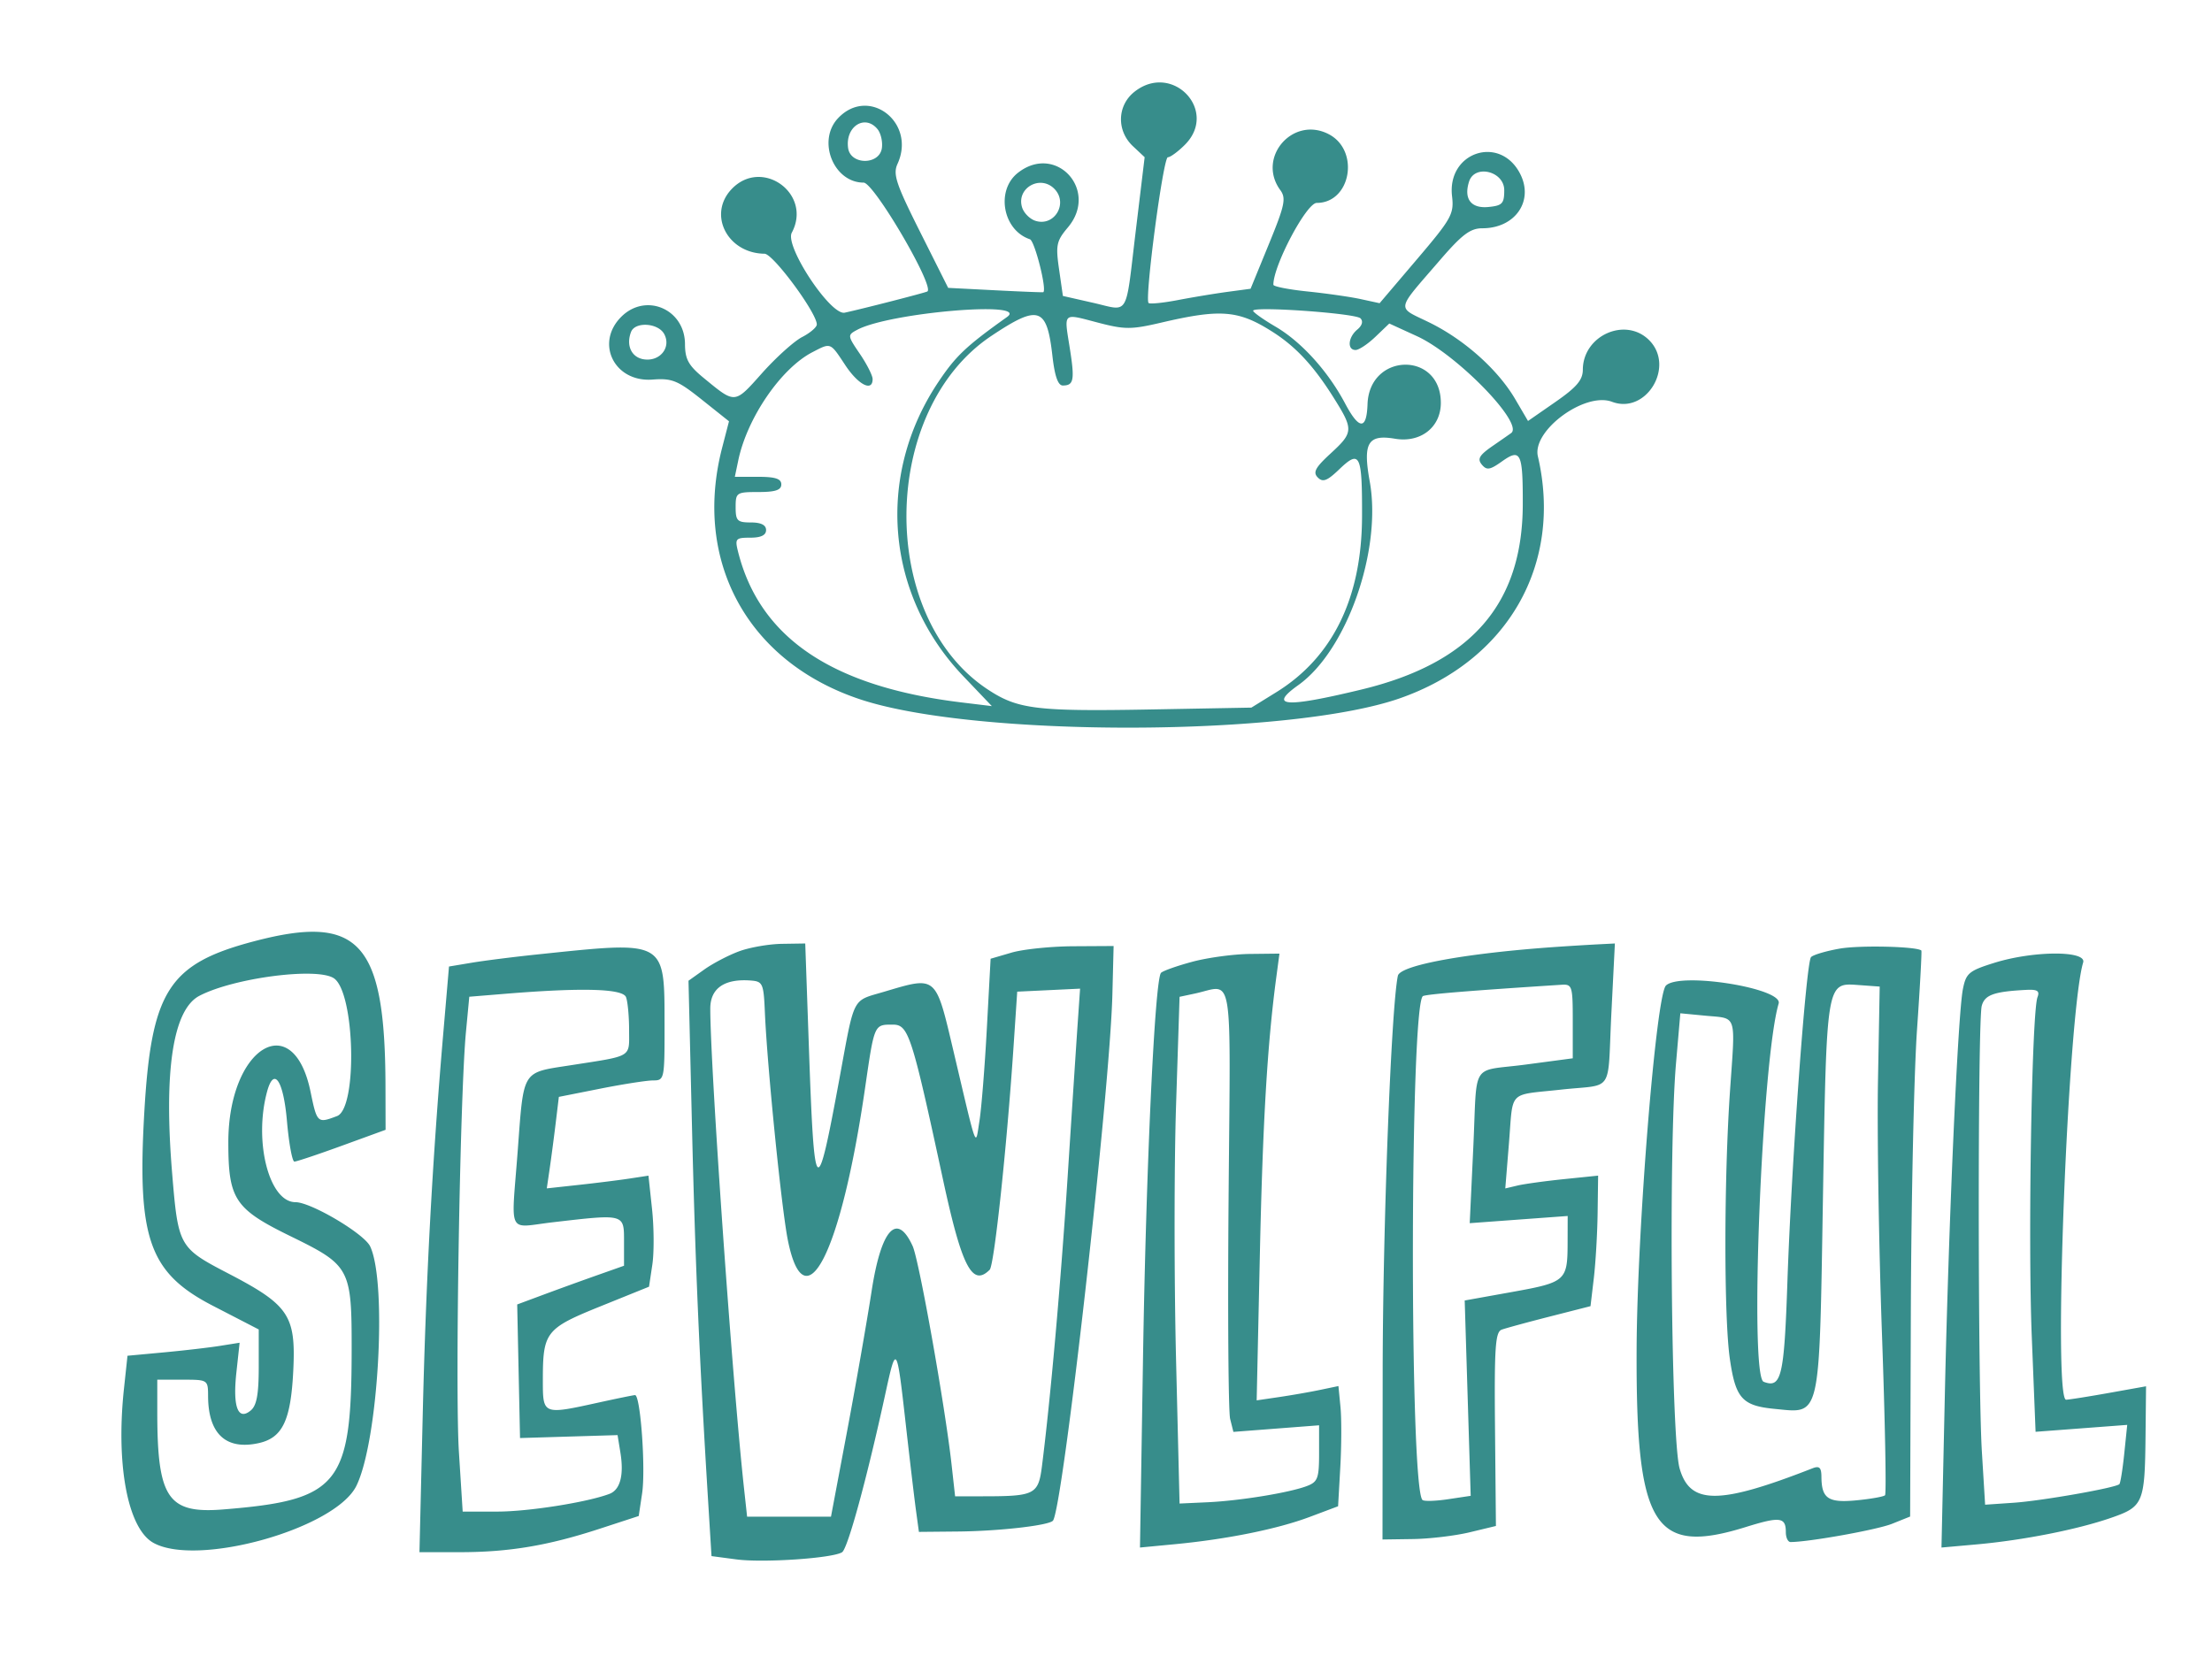 <svg xmlns="http://www.w3.org/2000/svg" width="400" height="300.917">
  <path fill="#378D8B" fill-rule="evenodd" d="M205.17 16.58c-3.158 2.484-3.296 7.046-.3 9.861l2.119 1.99-1.618 13.418c-1.908 15.827-1.066 14.424-7.75 12.906l-5.415-1.229-.695-4.835c-.628-4.363-.472-5.102 1.603-7.567 5.659-6.726-2.175-15.269-9.045-9.865-4.036 3.175-2.734 10.379 2.171 12.014.87.29 3.096 9.088 2.422 9.573-.071.052-3.971-.103-8.666-.344l-8.536-.438-5.077-10.123c-4.371-8.716-4.938-10.427-4.078-12.314 3.422-7.511-5.232-14.132-10.769-8.238-3.82 4.066-.804 11.639 4.635 11.639 1.86 0 12.836 18.725 11.537 19.68-.286.21-11.703 3.144-14.956 3.843-2.551.548-10.876-12.025-9.574-14.459 3.776-7.056-5.43-13.689-10.908-7.859-4.312 4.59-.722 11.58 5.987 11.658 1.561.018 9.449 10.697 9.449 12.792 0 .497-1.194 1.521-2.655 2.276-1.46.755-4.729 3.701-7.265 6.545-4.989 5.598-4.778 5.58-10.476.903-2.813-2.309-3.427-3.412-3.44-6.184-.031-6.33-7.101-9.35-11.526-4.925-4.773 4.772-1.239 11.873 5.649 11.352 3.53-.267 4.549.147 8.91 3.622l4.925 3.924-1.235 4.763c-5.35 20.626 4.705 38.878 25.109 45.576 20.891 6.858 77.386 6.733 97.365-.214 19.604-6.818 29.576-24.26 25.033-43.787-1.084-4.661 8.505-11.715 13.408-9.865 6.19 2.337 11.452-6.407 6.709-11.149-4.276-4.276-11.961-.849-11.989 5.347-.009 1.861-1.122 3.17-4.961 5.835l-4.951 3.436-2.313-3.947c-3.139-5.356-9.22-10.782-15.563-13.885-5.964-2.918-6.15-1.856 1.979-11.288 3.979-4.615 5.469-5.734 7.643-5.734 5.948 0 9.364-4.956 6.815-9.886-3.652-7.062-13.229-3.886-12.299 4.079.376 3.224-.089 4.061-6.347 11.419l-6.753 7.941-3.409-.741c-1.875-.407-6.195-1.027-9.601-1.378-3.406-.351-6.195-.9-6.198-1.219-.029-3.451 5.983-14.802 7.84-14.802 6.191 0 7.836-9.5 2.154-12.438-6.486-3.354-13.045 4.238-8.744 10.12 1.084 1.482.818 2.739-2.065 9.773l-3.308 8.072-4.129.555c-2.27.305-6.328.976-9.017 1.491-2.689.515-5.074.752-5.299.527-.742-.742 2.644-26.357 3.485-26.357.453 0 1.836-1.013 3.075-2.252 6.147-6.147-2.233-15.003-9.092-9.608m-46.496 6.764c.605.729.965 2.277.8 3.44-.437 3.082-5.667 3.082-6.104 0-.55-3.878 3.019-6.193 5.304-3.44m113.344 11.06c0 2.411-.355 2.787-2.864 3.031-3.142.305-4.492-1.464-3.5-4.589 1.014-3.195 6.364-1.885 6.364 1.558m-81.376-.276c2.588 2.589.064 6.907-3.395 5.809-1.008-.32-2.094-1.406-2.413-2.413-1.098-3.46 3.22-5.984 5.808-3.396M182.11 57.33c-7.438 5.304-9.276 7.045-12.452 11.799-11.326 16.95-9.489 38.464 4.539 53.172l5.161 5.411-5.505-.669c-23.392-2.843-36.485-11.683-40.392-27.272-.588-2.347-.433-2.523 2.219-2.523 1.924 0 2.852-.448 2.852-1.376 0-.918-.917-1.377-2.752-1.377-2.447 0-2.752-.305-2.752-2.752 0-2.65.152-2.752 4.128-2.752 3.058 0 4.128-.357 4.128-1.376 0-1.023-1.078-1.376-4.201-1.376h-4.201l.624-2.982c1.612-7.692 7.732-16.625 13.398-19.555 3.389-1.752 3.188-1.832 5.957 2.353 2.357 3.561 4.937 4.871 4.937 2.507 0-.64-1.036-2.688-2.302-4.551-2.262-3.33-2.27-3.404-.472-4.366 5.802-3.106 31.244-5.28 27.086-2.315m48.09 2.743c4.172 2.672 7.395 6.159 10.992 11.896 3.6 5.742 3.571 6.238-.596 10.07-2.749 2.529-3.211 3.396-2.299 4.318.914.925 1.686.631 3.889-1.48 3.744-3.586 4.149-2.744 4.115 8.548-.044 14.699-5.297 25.459-15.511 31.775l-4.498 2.782-17.774.327c-21.172.39-24.464-.011-29.951-3.645-19.847-13.146-19.447-50.443.686-63.898 8.573-5.729 10.056-5.251 11.054 3.567.419 3.702 1.01 5.392 1.886 5.392 1.99 0 2.172-.981 1.257-6.773-1.042-6.594-1.38-6.291 5.122-4.593 4.831 1.261 5.988 1.26 11.429-.01 10.808-2.524 13.986-2.253 20.199 1.724m15.813-2.5c.527.526.312 1.303-.561 2.028-1.678 1.392-1.876 3.702-.319 3.702.603 0 2.222-1.078 3.596-2.395l2.5-2.394 5 2.289c7.231 3.31 19.365 15.779 17.048 17.517-.188.141-1.7 1.195-3.361 2.342-2.404 1.661-2.804 2.346-1.961 3.361.892 1.075 1.465.986 3.643-.564 3.393-2.416 3.795-1.583 3.769 7.809-.05 18.01-9.338 28.661-29.165 33.445-13.802 3.33-16.919 3.113-11.43-.795 8.789-6.259 15.166-24.456 12.916-36.861-1.262-6.961-.328-8.533 4.577-7.704 4.63.782 8.285-2.078 8.285-6.484 0-9.363-12.931-9.132-13.256.238-.164 4.701-1.512 4.658-4.052-.128-3.105-5.854-7.907-11.157-12.585-13.898-2.228-1.306-4.051-2.602-4.051-2.88 0-.848 18.494.459 19.407 1.372m-125.897 2.851c1.289 2.41-.76 4.98-3.644 4.571-2.263-.32-3.301-2.501-2.358-4.957.732-1.908 4.918-1.639 6.002.386M45.872 170.263c-15.415 4.077-18.527 8.972-19.788 31.113-1.291 22.679.912 28.855 12.415 34.796l8.29 4.281v6.726c0 5.003-.37 7.032-1.446 7.925-2.306 1.913-3.273-.634-2.599-6.844l.587-5.409-3.546.566c-1.951.311-6.513.841-10.138 1.178l-6.592.612-.639 5.969c-1.486 13.872.711 25.332 5.346 27.881 8.016 4.41 32.896-2.596 36.688-10.331 3.957-8.07 5.602-36.697 2.488-43.297-1.086-2.302-10.704-7.998-13.505-7.998-4.754 0-7.57-10.917-5.148-19.954 1.242-4.635 2.96-2.122 3.605 5.275.352 4.037.958 7.34 1.346 7.34.388 0 4.257-1.294 8.597-2.875l7.892-2.875-.018-7.905c-.06-26.085-4.741-31.225-23.835-26.174m87.804 1.786c-1.914.702-4.761 2.189-6.327 3.304l-2.847 2.027.638 26.677c.586 24.495 1.335 41.826 2.923 67.629l.6 9.759 4.506.597c4.847.643 17.334-.202 19.099-1.292 1.027-.635 4.501-13.356 7.848-28.736 1.96-9.005 2.048-8.874 3.658 5.431.732 6.502 1.57 13.576 1.862 15.72l.531 3.899 7.054-.067c7.4-.07 16.304-1.078 17.17-1.944 1.756-1.757 10.318-77.501 10.765-95.236l.22-8.716-7.339.043c-4.037.024-9.042.541-11.121 1.151l-3.782 1.107-.681 12.611c-.375 6.936-.977 14.469-1.339 16.739-.754 4.737-.323 5.896-4.689-12.614-3.264-13.84-2.99-13.606-12.586-10.756-5.846 1.736-5.251.574-8.041 15.703-4.137 22.434-4.549 22.023-5.518-5.502l-.667-18.941-4.229.065c-2.325.035-5.794.639-7.708 1.342m147.975-.804c-16.405 1.123-28.466 3.313-28.873 5.243-1.207 5.728-2.72 45.208-2.747 71.677L250 278.44l5.505-.079c3.027-.043 7.642-.593 10.255-1.222l4.75-1.143-.163-17.505c-.139-14.827.047-17.581 1.213-18.005.757-.275 4.679-1.344 8.715-2.374l7.34-1.873.597-5.046c.329-2.776.638-8.087.688-11.804l.091-6.759-6.193.635c-3.406.35-7.183.871-8.394 1.159l-2.201.523.661-8.151c.795-9.794-.312-8.651 9.418-9.72 9.732-1.069 8.363 1.014 9.109-13.863l.631-12.571-3.121.16c-1.717.089-4.979.288-7.25.443m51.022.327c-2.466.434-4.796 1.125-5.179 1.535-.903.968-3.544 37.279-4.276 58.781-.584 17.131-1.091 19.259-4.294 18.03-2.612-1.002-.347-58.101 2.714-68.413.823-2.774-17.879-5.754-20.385-3.248-1.792 1.793-5.208 44.181-5.301 65.78-.137 32.069 3.092 37.332 19.724 32.156 6.22-1.936 7.26-1.804 7.26.925 0 .98.383 1.781.851 1.781 3.314 0 15.659-2.216 18.344-3.293l3.282-1.316.129-36.915c.072-20.304.573-43.296 1.113-51.094.541-7.798.895-14.26.788-14.361-.793-.744-11.139-.988-14.77-.348m-235.425 1.045c-4.289.447-9.656 1.123-11.927 1.503l-4.128.69-1.059 12.366c-1.968 22.998-3.114 44.376-3.699 69.017l-.583 24.541h7.319c8.877 0 15.912-1.179 25.268-4.235l7.063-2.306.612-4.084c.668-4.45-.299-17.835-1.284-17.783-.335.018-3.293.622-6.573 1.344-10.129 2.228-10.092 2.243-10.092-4.069 0-8.684.501-9.325 10.426-13.336l8.774-3.546.598-3.985c.328-2.191.305-6.71-.051-10.041l-.649-6.057-3.356.514c-1.846.283-5.983.801-9.193 1.151l-5.837.638.523-3.57c.288-1.964.779-5.688 1.091-8.276l.568-4.705 7.498-1.488c4.124-.819 8.427-1.488 9.562-1.488 2.014.001 2.064-.242 2.052-9.862-.02-15.636.45-15.371-22.923-12.933m118.356 1.334c-2.77.745-5.315 1.647-5.654 2.004-1.122 1.184-2.703 35.006-3.258 69.727l-.548 34.214 6.332-.604c9.415-.898 18.532-2.742 24.334-4.921l5.159-1.939.401-7.087c.221-3.899.235-8.79.031-10.871l-.37-3.782-3.355.7c-1.845.385-5.172.966-7.393 1.292l-4.037.593.578-26.409c.525-24.003 1.352-37.983 2.96-50.033l.581-4.358-5.361.06c-2.949.034-7.629.67-10.4 1.414m144.983.209c-4.554 1.428-5.066 1.861-5.637 4.761-.911 4.633-2.572 42.063-3.268 73.643l-.602 27.334 6.341-.566c8.382-.748 18.175-2.68 24.275-4.789 5.901-2.039 6.158-2.652 6.286-15.002l.091-8.808-6.651 1.191c-3.658.655-7.167 1.212-7.798 1.239-2.419.102.307-69.946 3.077-79.08.664-2.189-9.037-2.142-16.114.077m-300.249 2.753c3.841 2.439 4.358 23.52.611 24.945-3.552 1.35-3.62 1.287-4.8-4.424-3.149-15.248-14.869-8.002-14.861 9.188.004 10.299 1.158 12.035 11.277 16.982 10.772 5.266 11.048 5.786 11.024 20.734-.04 24.237-2.261 26.98-23.222 28.669-10.013.807-11.927-2.021-11.927-17.628v-5.838h4.588c4.561 0 4.587.017 4.599 2.982.029 6.812 3.23 9.789 9.132 8.493 4.347-.955 5.842-4.105 6.278-13.233.471-9.858-.806-11.757-11.734-17.442-8.958-4.661-9.08-4.878-10.182-18.219-1.526-18.477.171-29.512 4.922-32.005 6.146-3.225 21.145-5.203 24.295-3.204m77.972 6.115c.422 9.853 3.02 35.642 4.158 41.284 3.076 15.252 9.611 2.397 13.952-27.444 1.703-11.708 1.633-11.547 5.022-11.547 2.845 0 3.419 1.774 9.1 28.107 3.396 15.741 5.281 19.373 8.425 16.229.816-.816 3.083-22.002 4.302-40.207l.676-10.092 5.684-.272 5.684-.272-.43 6.235c-.236 3.43-1.056 15.937-1.821 27.795-1.245 19.28-3.119 40.375-4.658 52.444-.631 4.946-1.341 5.322-10.074 5.342l-5.616.012-.637-5.734c-1.179-10.605-5.875-36.976-7.039-39.53-2.838-6.23-5.686-3.118-7.419 8.108-.858 5.551-2.862 17.007-4.455 25.459l-2.896 15.367h-15.169l-.574-5.275c-2.104-19.312-6.082-75.955-6.084-86.621-.001-3.669 2.56-5.439 7.339-5.07 2.143.165 2.309.539 2.53 5.682m146.094 1.669v6.716l-8.453 1.125c-10.205 1.359-8.782-.899-9.54 15.133l-.64 13.562 8.857-.651 8.858-.65-.014 4.942c-.019 6.779-.339 7.059-10.049 8.804l-8.56 1.538.541 17.665.542 17.665-4.116.617c-2.264.34-4.337.397-4.606.128-2.376-2.376-2.268-90.228.112-91.142.919-.352 8.743-.989 25.003-2.035 1.965-.126 2.065.191 2.065 6.583m55.195 10.716c-.171 9.335.151 29.93.716 45.767.564 15.837.815 29.004.559 29.261-.257.257-2.584.67-5.171.919-5.104.49-6.306-.317-6.331-4.256-.011-1.685-.369-2.024-1.62-1.534-16.912 6.619-22.129 6.625-24.023.026-1.53-5.33-1.997-57.713-.654-73.273l.782-9.052 4.514.433c5.826.56 5.449-.587 4.471 13.586-1.099 15.946-1.114 40.99-.028 48.5 1.031 7.133 2.228 8.466 8.112 9.032 8.384.805 8.037 2.325 8.721-38.183.663-39.254.604-38.901 6.421-38.478l3.84.279-.309 16.973M113.205 180.35c.306.798.556 3.474.556 5.946 0 5.057.757 4.602-10.574 6.372-8.92 1.393-8.452.634-9.571 15.513-1.171 15.557-2.015 13.854 6.384 12.881 13.003-1.508 12.844-1.551 12.844 3.493v4.372l-4.816 1.701a735.1 735.1 0 0 0-9.66 3.502l-4.842 1.801.255 12.08.256 12.081 8.819-.266 8.819-.265.516 3.18c.658 4.058-.038 6.7-1.96 7.439-3.956 1.52-14.651 3.214-20.292 3.214h-6.272l-.682-10.779c-.703-11.113.19-64.523 1.269-75.918l.608-6.422 6.422-.526c14.003-1.147 21.327-.946 21.921.601m108.963 36.242c-.17 20.731-.044 38.749.28 40.04l.589 2.347 7.747-.596 7.748-.596v5.074c0 4.514-.243 5.167-2.205 5.913-3.175 1.207-12.116 2.666-17.978 2.933l-5.046.231-.637-26.107c-.35-14.358-.35-34.979 0-45.824l.637-19.717 2.752-.587c7.103-1.515 6.46-5.399 6.113 36.889m146.279-36.242c-1.039 2.708-1.739 43.872-1.042 61.288l.694 17.325 8.285-.625 8.285-.626-.535 5.186c-.294 2.852-.692 5.342-.883 5.533-.666.666-14.022 3.016-19.131 3.365l-5.146.352-.588-9.611c-.735-12.019-.754-77.878-.023-80.604.535-1.997 2.179-2.59 8.02-2.896 2.042-.108 2.498.183 2.064 1.313"/>
</svg>